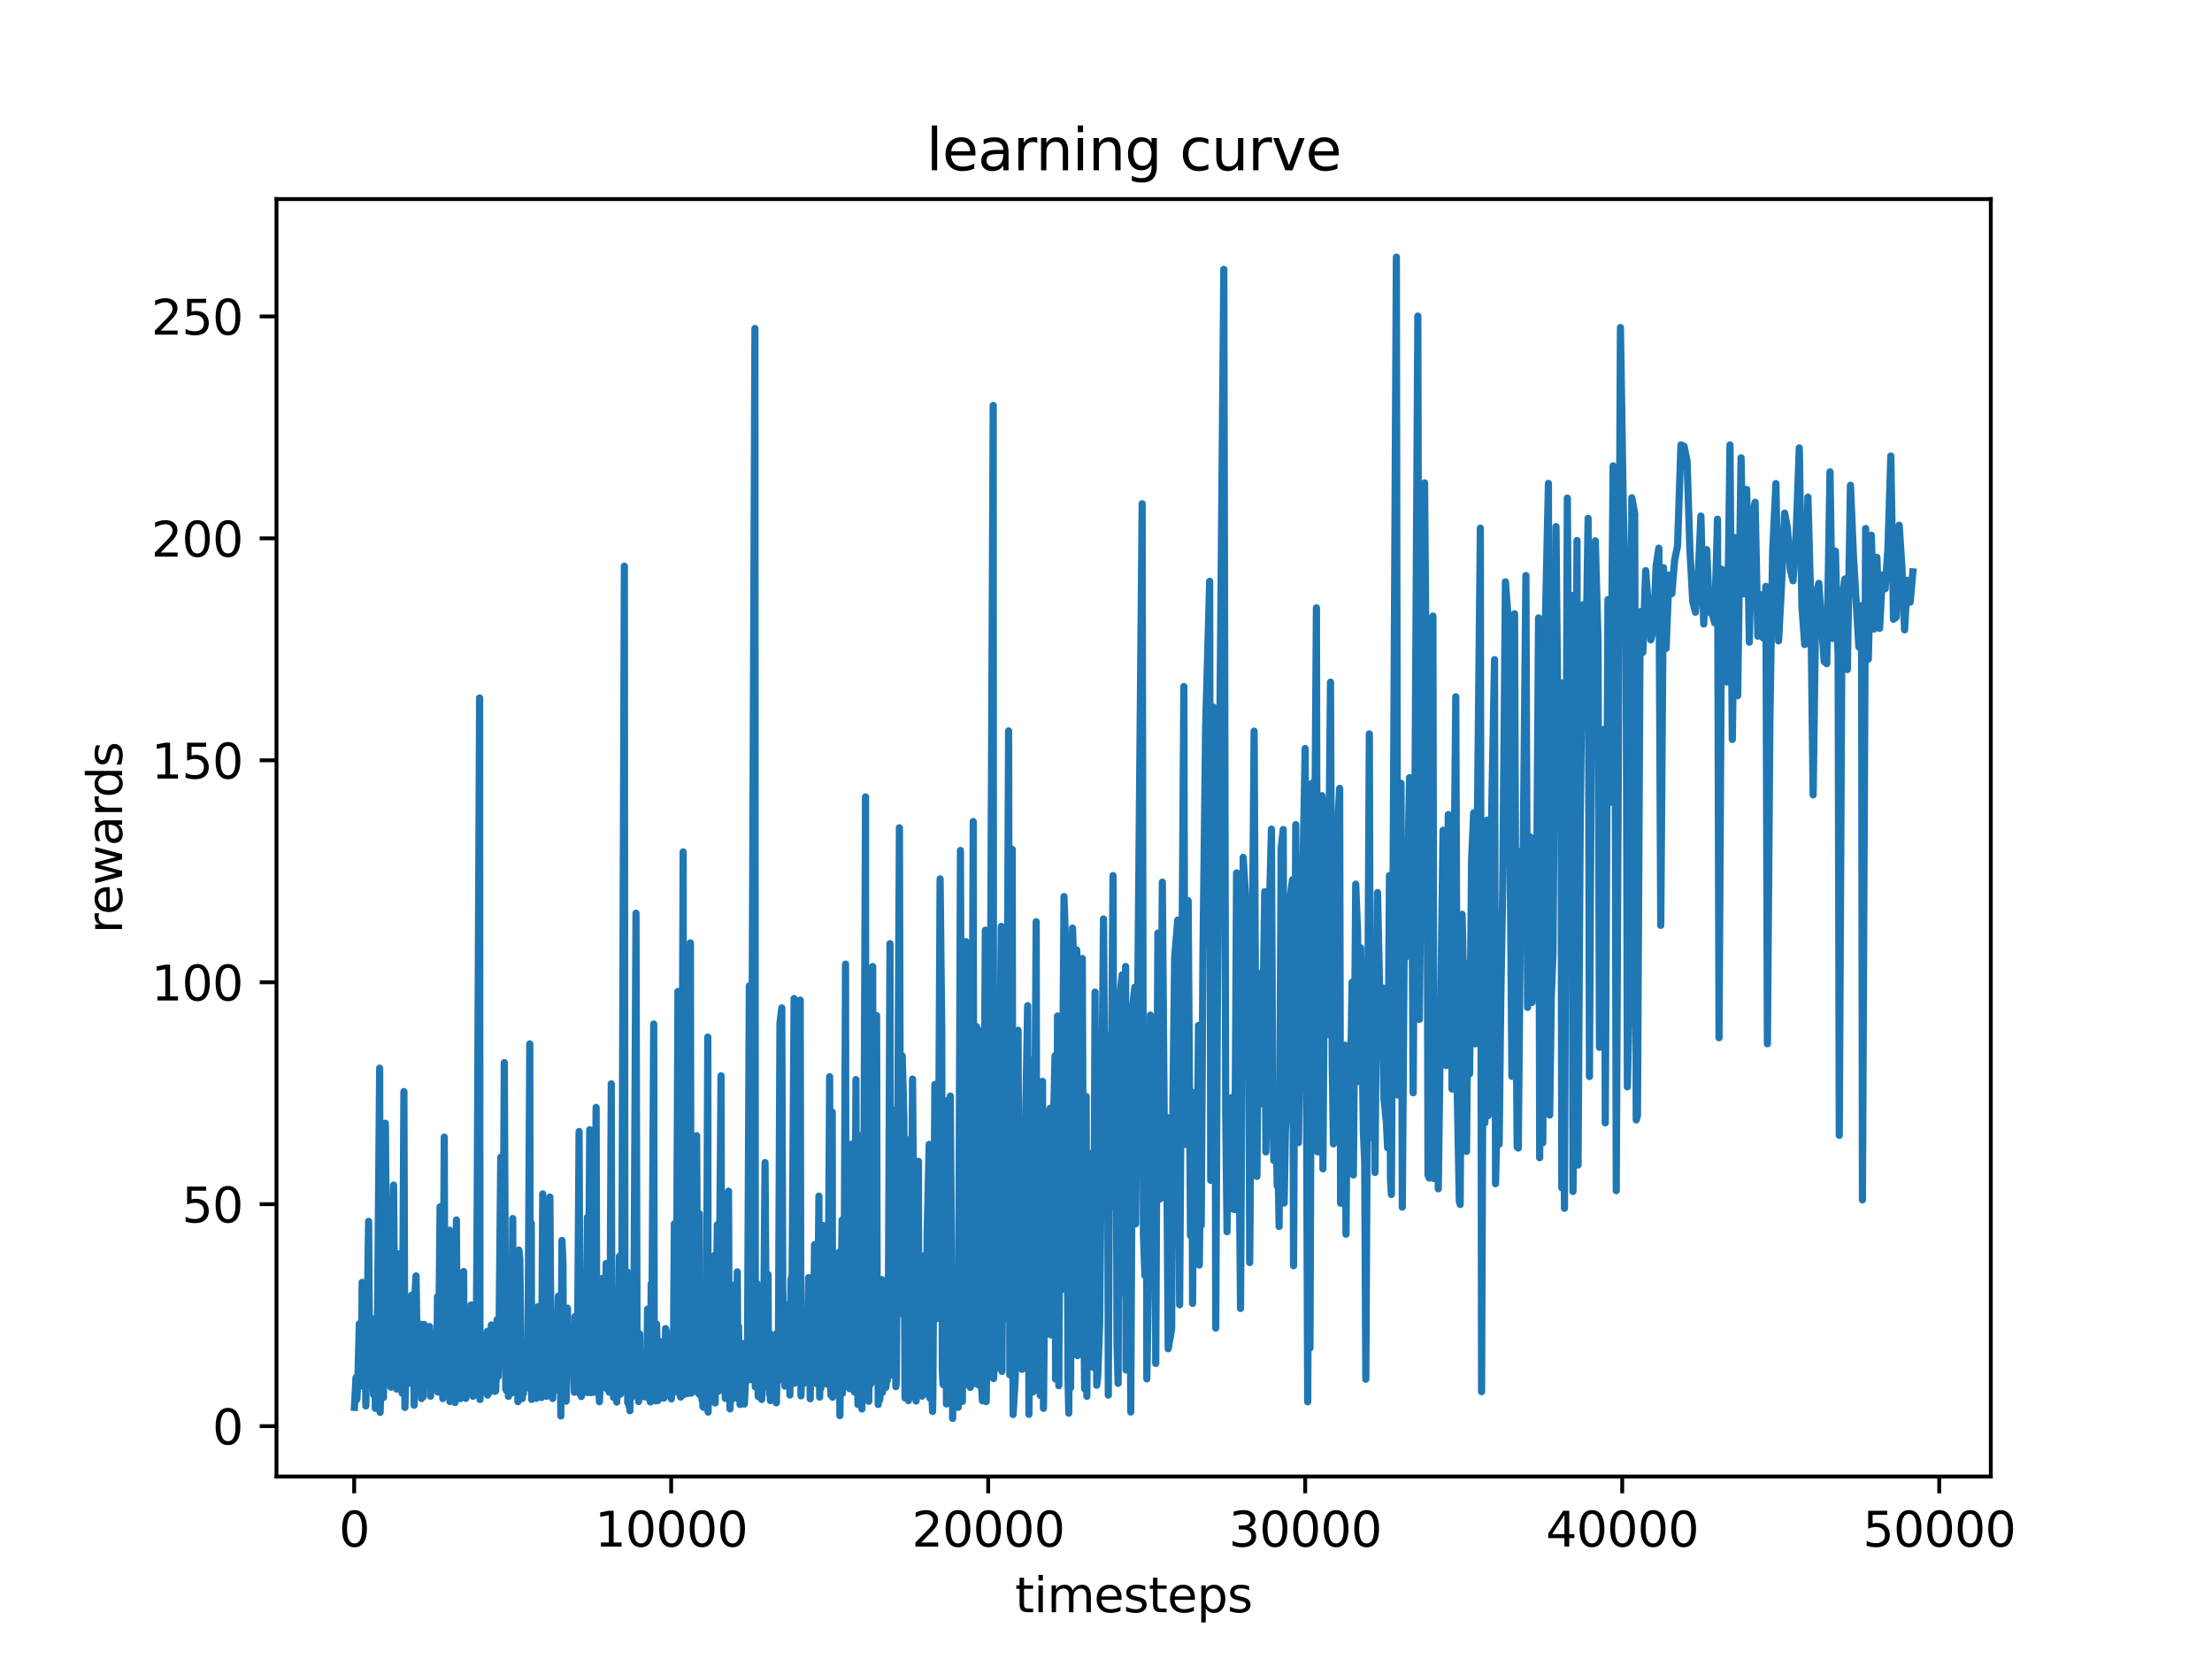 <?xml version="1.0" encoding="utf-8" standalone="no"?>
<!DOCTYPE svg PUBLIC "-//W3C//DTD SVG 1.1//EN"
  "http://www.w3.org/Graphics/SVG/1.1/DTD/svg11.dtd">
<svg xmlns:xlink="http://www.w3.org/1999/xlink" width="460.8pt" height="345.6pt" viewBox="0 0 460.8 345.6" xmlns="http://www.w3.org/2000/svg" version="1.1">
 <defs>
  <style type="text/css">*{stroke-linejoin: round; stroke-linecap: butt}</style>
 </defs>
 <g id="figure_1">
  <g id="patch_1">
   <path d="M 0 345.6 
L 460.8 345.6 
L 460.8 0 
L 0 0 
z
" style="fill: #ffffff"/>
  </g>
  <g id="axes_1">
   <g id="patch_2">
    <path d="M 57.6 307.584 
L 414.72 307.584 
L 414.72 41.472 
L 57.6 41.472 
z
" style="fill: #ffffff"/>
   </g>
   <g id="matplotlib.axis_1">
    <g id="xtick_1">
     <g id="line2d_1">
      <defs>
       <path id="m0238ee2fa4" d="M 0 0 
L 0 3.5 
" style="stroke: #000000; stroke-width: 0.8"/>
      </defs>
      <g>
       <use xlink:href="#m0238ee2fa4" x="73.78" y="307.584" style="stroke: #000000; stroke-width: 0.8"/>
      </g>
     </g>
     <g id="text_1">
      <!-- 0 -->
      <g transform="translate(70.599 322.182) scale(0.1 -0.1)">
       <defs>
        <path id="DejaVuSans-30" d="M 2034 4250 
Q 1547 4250 1301 3770 
Q 1056 3291 1056 2328 
Q 1056 1369 1301 889 
Q 1547 409 2034 409 
Q 2525 409 2770 889 
Q 3016 1369 3016 2328 
Q 3016 3291 2770 3770 
Q 2525 4250 2034 4250 
z
M 2034 4750 
Q 2819 4750 3233 4129 
Q 3647 3509 3647 2328 
Q 3647 1150 3233 529 
Q 2819 -91 2034 -91 
Q 1250 -91 836 529 
Q 422 1150 422 2328 
Q 422 3509 836 4129 
Q 1250 4750 2034 4750 
z
" transform="scale(0.016)"/>
       </defs>
       <use xlink:href="#DejaVuSans-30"/>
      </g>
     </g>
    </g>
    <g id="xtick_2">
     <g id="line2d_2">
      <g>
       <use xlink:href="#m0238ee2fa4" x="139.819" y="307.584" style="stroke: #000000; stroke-width: 0.8"/>
      </g>
     </g>
     <g id="text_2">
      <!-- 10000 -->
      <g transform="translate(123.913 322.182) scale(0.1 -0.1)">
       <defs>
        <path id="DejaVuSans-31" d="M 794 531 
L 1825 531 
L 1825 4091 
L 703 3866 
L 703 4441 
L 1819 4666 
L 2450 4666 
L 2450 531 
L 3481 531 
L 3481 0 
L 794 0 
L 794 531 
z
" transform="scale(0.016)"/>
       </defs>
       <use xlink:href="#DejaVuSans-31"/>
       <use xlink:href="#DejaVuSans-30" x="63.623"/>
       <use xlink:href="#DejaVuSans-30" x="127.246"/>
       <use xlink:href="#DejaVuSans-30" x="190.869"/>
       <use xlink:href="#DejaVuSans-30" x="254.492"/>
      </g>
     </g>
    </g>
    <g id="xtick_3">
     <g id="line2d_3">
      <g>
       <use xlink:href="#m0238ee2fa4" x="205.858" y="307.584" style="stroke: #000000; stroke-width: 0.8"/>
      </g>
     </g>
     <g id="text_3">
      <!-- 20000 -->
      <g transform="translate(189.952 322.182) scale(0.1 -0.1)">
       <defs>
        <path id="DejaVuSans-32" d="M 1228 531 
L 3431 531 
L 3431 0 
L 469 0 
L 469 531 
Q 828 903 1448 1529 
Q 2069 2156 2228 2338 
Q 2531 2678 2651 2914 
Q 2772 3150 2772 3378 
Q 2772 3750 2511 3984 
Q 2250 4219 1831 4219 
Q 1534 4219 1204 4116 
Q 875 4013 500 3803 
L 500 4441 
Q 881 4594 1212 4672 
Q 1544 4750 1819 4750 
Q 2544 4750 2975 4387 
Q 3406 4025 3406 3419 
Q 3406 3131 3298 2873 
Q 3191 2616 2906 2266 
Q 2828 2175 2409 1742 
Q 1991 1309 1228 531 
z
" transform="scale(0.016)"/>
       </defs>
       <use xlink:href="#DejaVuSans-32"/>
       <use xlink:href="#DejaVuSans-30" x="63.623"/>
       <use xlink:href="#DejaVuSans-30" x="127.246"/>
       <use xlink:href="#DejaVuSans-30" x="190.869"/>
       <use xlink:href="#DejaVuSans-30" x="254.492"/>
      </g>
     </g>
    </g>
    <g id="xtick_4">
     <g id="line2d_4">
      <g>
       <use xlink:href="#m0238ee2fa4" x="271.897" y="307.584" style="stroke: #000000; stroke-width: 0.8"/>
      </g>
     </g>
     <g id="text_4">
      <!-- 30000 -->
      <g transform="translate(255.991 322.182) scale(0.1 -0.1)">
       <defs>
        <path id="DejaVuSans-33" d="M 2597 2516 
Q 3050 2419 3304 2112 
Q 3559 1806 3559 1356 
Q 3559 666 3084 287 
Q 2609 -91 1734 -91 
Q 1441 -91 1130 -33 
Q 819 25 488 141 
L 488 750 
Q 750 597 1062 519 
Q 1375 441 1716 441 
Q 2309 441 2620 675 
Q 2931 909 2931 1356 
Q 2931 1769 2642 2001 
Q 2353 2234 1838 2234 
L 1294 2234 
L 1294 2753 
L 1863 2753 
Q 2328 2753 2575 2939 
Q 2822 3125 2822 3475 
Q 2822 3834 2567 4026 
Q 2313 4219 1838 4219 
Q 1578 4219 1281 4162 
Q 984 4106 628 3988 
L 628 4550 
Q 988 4650 1302 4700 
Q 1616 4750 1894 4750 
Q 2613 4750 3031 4423 
Q 3450 4097 3450 3541 
Q 3450 3153 3228 2886 
Q 3006 2619 2597 2516 
z
" transform="scale(0.016)"/>
       </defs>
       <use xlink:href="#DejaVuSans-33"/>
       <use xlink:href="#DejaVuSans-30" x="63.623"/>
       <use xlink:href="#DejaVuSans-30" x="127.246"/>
       <use xlink:href="#DejaVuSans-30" x="190.869"/>
       <use xlink:href="#DejaVuSans-30" x="254.492"/>
      </g>
     </g>
    </g>
    <g id="xtick_5">
     <g id="line2d_5">
      <g>
       <use xlink:href="#m0238ee2fa4" x="337.936" y="307.584" style="stroke: #000000; stroke-width: 0.8"/>
      </g>
     </g>
     <g id="text_5">
      <!-- 40000 -->
      <g transform="translate(322.03 322.182) scale(0.1 -0.1)">
       <defs>
        <path id="DejaVuSans-34" d="M 2419 4116 
L 825 1625 
L 2419 1625 
L 2419 4116 
z
M 2253 4666 
L 3047 4666 
L 3047 1625 
L 3713 1625 
L 3713 1100 
L 3047 1100 
L 3047 0 
L 2419 0 
L 2419 1100 
L 313 1100 
L 313 1709 
L 2253 4666 
z
" transform="scale(0.016)"/>
       </defs>
       <use xlink:href="#DejaVuSans-34"/>
       <use xlink:href="#DejaVuSans-30" x="63.623"/>
       <use xlink:href="#DejaVuSans-30" x="127.246"/>
       <use xlink:href="#DejaVuSans-30" x="190.869"/>
       <use xlink:href="#DejaVuSans-30" x="254.492"/>
      </g>
     </g>
    </g>
    <g id="xtick_6">
     <g id="line2d_6">
      <g>
       <use xlink:href="#m0238ee2fa4" x="403.975" y="307.584" style="stroke: #000000; stroke-width: 0.8"/>
      </g>
     </g>
     <g id="text_6">
      <!-- 50000 -->
      <g transform="translate(388.069 322.182) scale(0.1 -0.1)">
       <defs>
        <path id="DejaVuSans-35" d="M 691 4666 
L 3169 4666 
L 3169 4134 
L 1269 4134 
L 1269 2991 
Q 1406 3038 1543 3061 
Q 1681 3084 1819 3084 
Q 2600 3084 3056 2656 
Q 3513 2228 3513 1497 
Q 3513 744 3044 326 
Q 2575 -91 1722 -91 
Q 1428 -91 1123 -41 
Q 819 9 494 109 
L 494 744 
Q 775 591 1075 516 
Q 1375 441 1709 441 
Q 2250 441 2565 725 
Q 2881 1009 2881 1497 
Q 2881 1984 2565 2268 
Q 2250 2553 1709 2553 
Q 1456 2553 1204 2497 
Q 953 2441 691 2322 
L 691 4666 
z
" transform="scale(0.016)"/>
       </defs>
       <use xlink:href="#DejaVuSans-35"/>
       <use xlink:href="#DejaVuSans-30" x="63.623"/>
       <use xlink:href="#DejaVuSans-30" x="127.246"/>
       <use xlink:href="#DejaVuSans-30" x="190.869"/>
       <use xlink:href="#DejaVuSans-30" x="254.492"/>
      </g>
     </g>
    </g>
    <g id="text_7">
     <!-- timesteps -->
     <g transform="translate(211.444 335.861) scale(0.1 -0.1)">
      <defs>
       <path id="DejaVuSans-74" d="M 1172 4494 
L 1172 3500 
L 2356 3500 
L 2356 3053 
L 1172 3053 
L 1172 1153 
Q 1172 725 1289 603 
Q 1406 481 1766 481 
L 2356 481 
L 2356 0 
L 1766 0 
Q 1100 0 847 248 
Q 594 497 594 1153 
L 594 3053 
L 172 3053 
L 172 3500 
L 594 3500 
L 594 4494 
L 1172 4494 
z
" transform="scale(0.016)"/>
       <path id="DejaVuSans-69" d="M 603 3500 
L 1178 3500 
L 1178 0 
L 603 0 
L 603 3500 
z
M 603 4863 
L 1178 4863 
L 1178 4134 
L 603 4134 
L 603 4863 
z
" transform="scale(0.016)"/>
       <path id="DejaVuSans-6d" d="M 3328 2828 
Q 3544 3216 3844 3400 
Q 4144 3584 4550 3584 
Q 5097 3584 5394 3201 
Q 5691 2819 5691 2113 
L 5691 0 
L 5113 0 
L 5113 2094 
Q 5113 2597 4934 2840 
Q 4756 3084 4391 3084 
Q 3944 3084 3684 2787 
Q 3425 2491 3425 1978 
L 3425 0 
L 2847 0 
L 2847 2094 
Q 2847 2600 2669 2842 
Q 2491 3084 2119 3084 
Q 1678 3084 1418 2786 
Q 1159 2488 1159 1978 
L 1159 0 
L 581 0 
L 581 3500 
L 1159 3500 
L 1159 2956 
Q 1356 3278 1631 3431 
Q 1906 3584 2284 3584 
Q 2666 3584 2933 3390 
Q 3200 3197 3328 2828 
z
" transform="scale(0.016)"/>
       <path id="DejaVuSans-65" d="M 3597 1894 
L 3597 1613 
L 953 1613 
Q 991 1019 1311 708 
Q 1631 397 2203 397 
Q 2534 397 2845 478 
Q 3156 559 3463 722 
L 3463 178 
Q 3153 47 2828 -22 
Q 2503 -91 2169 -91 
Q 1331 -91 842 396 
Q 353 884 353 1716 
Q 353 2575 817 3079 
Q 1281 3584 2069 3584 
Q 2775 3584 3186 3129 
Q 3597 2675 3597 1894 
z
M 3022 2063 
Q 3016 2534 2758 2815 
Q 2500 3097 2075 3097 
Q 1594 3097 1305 2825 
Q 1016 2553 972 2059 
L 3022 2063 
z
" transform="scale(0.016)"/>
       <path id="DejaVuSans-73" d="M 2834 3397 
L 2834 2853 
Q 2591 2978 2328 3040 
Q 2066 3103 1784 3103 
Q 1356 3103 1142 2972 
Q 928 2841 928 2578 
Q 928 2378 1081 2264 
Q 1234 2150 1697 2047 
L 1894 2003 
Q 2506 1872 2764 1633 
Q 3022 1394 3022 966 
Q 3022 478 2636 193 
Q 2250 -91 1575 -91 
Q 1294 -91 989 -36 
Q 684 19 347 128 
L 347 722 
Q 666 556 975 473 
Q 1284 391 1588 391 
Q 1994 391 2212 530 
Q 2431 669 2431 922 
Q 2431 1156 2273 1281 
Q 2116 1406 1581 1522 
L 1381 1569 
Q 847 1681 609 1914 
Q 372 2147 372 2553 
Q 372 3047 722 3315 
Q 1072 3584 1716 3584 
Q 2034 3584 2315 3537 
Q 2597 3491 2834 3397 
z
" transform="scale(0.016)"/>
       <path id="DejaVuSans-70" d="M 1159 525 
L 1159 -1331 
L 581 -1331 
L 581 3500 
L 1159 3500 
L 1159 2969 
Q 1341 3281 1617 3432 
Q 1894 3584 2278 3584 
Q 2916 3584 3314 3078 
Q 3713 2572 3713 1747 
Q 3713 922 3314 415 
Q 2916 -91 2278 -91 
Q 1894 -91 1617 61 
Q 1341 213 1159 525 
z
M 3116 1747 
Q 3116 2381 2855 2742 
Q 2594 3103 2138 3103 
Q 1681 3103 1420 2742 
Q 1159 2381 1159 1747 
Q 1159 1113 1420 752 
Q 1681 391 2138 391 
Q 2594 391 2855 752 
Q 3116 1113 3116 1747 
z
" transform="scale(0.016)"/>
      </defs>
      <use xlink:href="#DejaVuSans-74"/>
      <use xlink:href="#DejaVuSans-69" x="39.209"/>
      <use xlink:href="#DejaVuSans-6d" x="66.992"/>
      <use xlink:href="#DejaVuSans-65" x="164.404"/>
      <use xlink:href="#DejaVuSans-73" x="225.928"/>
      <use xlink:href="#DejaVuSans-74" x="278.027"/>
      <use xlink:href="#DejaVuSans-65" x="317.236"/>
      <use xlink:href="#DejaVuSans-70" x="378.76"/>
      <use xlink:href="#DejaVuSans-73" x="442.236"/>
     </g>
    </g>
   </g>
   <g id="matplotlib.axis_2">
    <g id="ytick_1">
     <g id="line2d_7">
      <defs>
       <path id="m116dd1a2a8" d="M 0 0 
L -3.5 0 
" style="stroke: #000000; stroke-width: 0.8"/>
      </defs>
      <g>
       <use xlink:href="#m116dd1a2a8" x="57.6" y="297.091" style="stroke: #000000; stroke-width: 0.8"/>
      </g>
     </g>
     <g id="text_8">
      <!-- 0 -->
      <g transform="translate(44.237 300.89) scale(0.1 -0.1)">
       <use xlink:href="#DejaVuSans-30"/>
      </g>
     </g>
    </g>
    <g id="ytick_2">
     <g id="line2d_8">
      <g>
       <use xlink:href="#m116dd1a2a8" x="57.6" y="250.856" style="stroke: #000000; stroke-width: 0.8"/>
      </g>
     </g>
     <g id="text_9">
      <!-- 50 -->
      <g transform="translate(37.875 254.655) scale(0.1 -0.1)">
       <use xlink:href="#DejaVuSans-35"/>
       <use xlink:href="#DejaVuSans-30" x="63.623"/>
      </g>
     </g>
    </g>
    <g id="ytick_3">
     <g id="line2d_9">
      <g>
       <use xlink:href="#m116dd1a2a8" x="57.6" y="204.621" style="stroke: #000000; stroke-width: 0.8"/>
      </g>
     </g>
     <g id="text_10">
      <!-- 100 -->
      <g transform="translate(31.512 208.42) scale(0.1 -0.1)">
       <use xlink:href="#DejaVuSans-31"/>
       <use xlink:href="#DejaVuSans-30" x="63.623"/>
       <use xlink:href="#DejaVuSans-30" x="127.246"/>
      </g>
     </g>
    </g>
    <g id="ytick_4">
     <g id="line2d_10">
      <g>
       <use xlink:href="#m116dd1a2a8" x="57.6" y="158.386" style="stroke: #000000; stroke-width: 0.8"/>
      </g>
     </g>
     <g id="text_11">
      <!-- 150 -->
      <g transform="translate(31.512 162.185) scale(0.1 -0.1)">
       <use xlink:href="#DejaVuSans-31"/>
       <use xlink:href="#DejaVuSans-35" x="63.623"/>
       <use xlink:href="#DejaVuSans-30" x="127.246"/>
      </g>
     </g>
    </g>
    <g id="ytick_5">
     <g id="line2d_11">
      <g>
       <use xlink:href="#m116dd1a2a8" x="57.6" y="112.151" style="stroke: #000000; stroke-width: 0.8"/>
      </g>
     </g>
     <g id="text_12">
      <!-- 200 -->
      <g transform="translate(31.512 115.95) scale(0.1 -0.1)">
       <use xlink:href="#DejaVuSans-32"/>
       <use xlink:href="#DejaVuSans-30" x="63.623"/>
       <use xlink:href="#DejaVuSans-30" x="127.246"/>
      </g>
     </g>
    </g>
    <g id="ytick_6">
     <g id="line2d_12">
      <g>
       <use xlink:href="#m116dd1a2a8" x="57.6" y="65.916" style="stroke: #000000; stroke-width: 0.8"/>
      </g>
     </g>
     <g id="text_13">
      <!-- 250 -->
      <g transform="translate(31.512 69.715) scale(0.1 -0.1)">
       <use xlink:href="#DejaVuSans-32"/>
       <use xlink:href="#DejaVuSans-35" x="63.623"/>
       <use xlink:href="#DejaVuSans-30" x="127.246"/>
      </g>
     </g>
    </g>
    <g id="text_14">
     <!-- rewards -->
     <g transform="translate(25.433 194.448) rotate(-90) scale(0.1 -0.1)">
      <defs>
       <path id="DejaVuSans-72" d="M 2631 2963 
Q 2534 3019 2420 3045 
Q 2306 3072 2169 3072 
Q 1681 3072 1420 2755 
Q 1159 2438 1159 1844 
L 1159 0 
L 581 0 
L 581 3500 
L 1159 3500 
L 1159 2956 
Q 1341 3275 1631 3429 
Q 1922 3584 2338 3584 
Q 2397 3584 2469 3576 
Q 2541 3569 2628 3553 
L 2631 2963 
z
" transform="scale(0.016)"/>
       <path id="DejaVuSans-77" d="M 269 3500 
L 844 3500 
L 1563 769 
L 2278 3500 
L 2956 3500 
L 3675 769 
L 4391 3500 
L 4966 3500 
L 4050 0 
L 3372 0 
L 2619 2869 
L 1863 0 
L 1184 0 
L 269 3500 
z
" transform="scale(0.016)"/>
       <path id="DejaVuSans-61" d="M 2194 1759 
Q 1497 1759 1228 1600 
Q 959 1441 959 1056 
Q 959 750 1161 570 
Q 1363 391 1709 391 
Q 2188 391 2477 730 
Q 2766 1069 2766 1631 
L 2766 1759 
L 2194 1759 
z
M 3341 1997 
L 3341 0 
L 2766 0 
L 2766 531 
Q 2569 213 2275 61 
Q 1981 -91 1556 -91 
Q 1019 -91 701 211 
Q 384 513 384 1019 
Q 384 1609 779 1909 
Q 1175 2209 1959 2209 
L 2766 2209 
L 2766 2266 
Q 2766 2663 2505 2880 
Q 2244 3097 1772 3097 
Q 1472 3097 1187 3025 
Q 903 2953 641 2809 
L 641 3341 
Q 956 3463 1253 3523 
Q 1550 3584 1831 3584 
Q 2591 3584 2966 3190 
Q 3341 2797 3341 1997 
z
" transform="scale(0.016)"/>
       <path id="DejaVuSans-64" d="M 2906 2969 
L 2906 4863 
L 3481 4863 
L 3481 0 
L 2906 0 
L 2906 525 
Q 2725 213 2448 61 
Q 2172 -91 1784 -91 
Q 1150 -91 751 415 
Q 353 922 353 1747 
Q 353 2572 751 3078 
Q 1150 3584 1784 3584 
Q 2172 3584 2448 3432 
Q 2725 3281 2906 2969 
z
M 947 1747 
Q 947 1113 1208 752 
Q 1469 391 1925 391 
Q 2381 391 2643 752 
Q 2906 1113 2906 1747 
Q 2906 2381 2643 2742 
Q 2381 3103 1925 3103 
Q 1469 3103 1208 2742 
Q 947 2381 947 1747 
z
" transform="scale(0.016)"/>
      </defs>
      <use xlink:href="#DejaVuSans-72"/>
      <use xlink:href="#DejaVuSans-65" x="38.863"/>
      <use xlink:href="#DejaVuSans-77" x="100.387"/>
      <use xlink:href="#DejaVuSans-61" x="182.174"/>
      <use xlink:href="#DejaVuSans-72" x="243.453"/>
      <use xlink:href="#DejaVuSans-64" x="282.816"/>
      <use xlink:href="#DejaVuSans-73" x="346.293"/>
     </g>
    </g>
   </g>
   <g id="line2d_13">
    <path d="M 73.833 293.185 
L 74.156 287.005 
L 74.348 291.507 
L 74.579 286.095 
L 74.85 275.76 
L 75.002 286.579 
L 75.107 282.618 
L 75.272 288.718 
L 75.437 267.142 
L 75.774 277.147 
L 75.953 275.892 
L 76.065 288.974 
L 76.157 286.972 
L 76.21 292.889 
L 76.791 254.424 
L 77.022 288.409 
L 77.207 274.446 
L 77.346 284.547 
L 77.518 278.979 
L 77.808 290.528 
L 77.927 286.642 
L 78.072 276.179 
L 78.191 293.393 
L 78.277 284.498 
L 78.429 287.34 
L 78.488 292.582 
L 79.089 222.52 
L 79.188 294.214 
L 79.624 279.93 
L 79.889 291.133 
L 80.278 234.003 
L 80.688 282.025 
L 80.82 286.923 
L 80.965 272.562 
L 81.071 287.589 
L 81.242 287.369 
L 81.427 288.976 
L 81.652 258.58 
L 81.982 246.885 
L 82.226 273.647 
L 82.438 276.52 
L 82.636 289.371 
L 82.768 288.253 
L 82.992 261.186 
L 83.072 288.176 
L 83.19 287.634 
L 83.349 276.138 
L 83.54 279.473 
L 83.778 290.232 
L 84.141 227.402 
L 84.353 293.193 
L 84.564 286.18 
L 84.696 281.357 
L 84.802 286.996 
L 85.013 281.52 
L 85.185 270.534 
L 85.264 287.796 
L 85.462 288.156 
L 85.759 269.8 
L 86.195 282.571 
L 86.268 292.74 
L 86.506 268.3 
L 86.671 265.793 
L 87.014 288.275 
L 87.1 289.281 
L 87.225 277.97 
L 87.384 283.909 
L 87.569 276.1 
L 87.714 275.871 
L 87.807 291.35 
L 88.051 277.504 
L 88.137 290.987 
L 88.388 275.917 
L 88.52 282.975 
L 88.771 282.411 
L 89.068 286.361 
L 89.2 284.586 
L 89.365 288.265 
L 89.51 276.359 
L 89.695 290.851 
L 89.854 282.307 
L 90.092 289.176 
L 90.415 282.227 
L 90.527 288.078 
L 90.673 285.053 
L 90.877 277.61 
L 90.963 286.36 
L 91.142 270.116 
L 91.208 289.983 
L 91.359 282.971 
L 91.676 251.396 
L 91.802 286.074 
L 91.934 287.522 
L 92.145 282.478 
L 92.238 291.343 
L 92.548 236.879 
L 92.674 283.98 
L 92.931 270.819 
L 93.11 272.424 
L 93.407 288.765 
L 93.651 256.264 
L 93.73 291.984 
L 93.876 283.227 
L 93.948 291.875 
L 94.021 288.993 
L 94.239 275.923 
L 94.47 290.266 
L 94.569 288.416 
L 94.794 292.17 
L 95.077 254.142 
L 95.282 290.792 
L 95.447 284.6 
L 95.639 270.644 
L 95.731 289.962 
L 95.837 289.305 
L 95.916 291.365 
L 95.989 290.069 
L 96.081 291.225 
L 96.161 289.318 
L 96.246 290.308 
L 96.332 288.283 
L 96.577 264.88 
L 96.709 286.019 
L 96.867 284.627 
L 97.039 291.308 
L 97.151 286.564 
L 97.263 287.949 
L 97.389 277.291 
L 97.468 288.82 
L 97.58 283.108 
L 97.712 282.389 
L 97.805 285.874 
L 97.99 280.328 
L 98.142 271.833 
L 98.327 290.355 
L 98.465 287.277 
L 98.551 290.877 
L 98.683 279.281 
L 98.895 281.997 
L 99.046 289.997 
L 99.159 285.771 
L 99.383 255.785 
L 99.912 145.405 
L 99.991 291.547 
L 100.07 289.279 
L 100.314 280.352 
L 100.413 287.037 
L 100.546 282.126 
L 100.697 289.982 
L 100.863 278.261 
L 101.358 288.419 
L 101.51 277.332 
L 101.576 290.635 
L 101.813 286.562 
L 101.899 287.336 
L 102.031 281.548 
L 102.111 289.938 
L 102.355 276.004 
L 102.54 277.705 
L 102.679 280.471 
L 102.863 288.733 
L 103.029 277.656 
L 103.108 289.866 
L 103.273 289.708 
L 103.392 285.429 
L 103.537 274.926 
L 103.781 286.763 
L 103.966 276.892 
L 104.316 241.071 
L 104.693 284.299 
L 105.056 221.371 
L 105.36 289.376 
L 105.485 286.932 
L 105.571 289.766 
L 105.67 283.404 
L 105.862 285.047 
L 105.921 290.891 
L 106.007 289.394 
L 106.106 288.915 
L 106.304 276.654 
L 106.469 290.261 
L 106.813 253.84 
L 106.918 289.443 
L 107.103 288.451 
L 107.189 289.773 
L 107.42 271.996 
L 107.499 287.492 
L 107.592 287.334 
L 107.757 279.362 
L 107.882 291.989 
L 108.087 260.41 
L 108.285 262.172 
L 108.622 289.746 
L 108.721 286.468 
L 108.787 291.355 
L 108.913 280.038 
L 109.018 290.365 
L 109.329 281.441 
L 109.428 282.448 
L 109.533 281.727 
L 109.666 281.716 
L 109.85 288.625 
L 109.976 283.57 
L 110.366 217.467 
L 110.451 289.372 
L 110.676 254.794 
L 110.749 291.52 
L 111.013 276.858 
L 111.211 279.422 
L 111.389 275.63 
L 111.726 291.296 
L 112.069 272.2 
L 112.261 286.69 
L 112.373 286.705 
L 112.551 291.032 
L 112.657 287.258 
L 112.789 291.129 
L 113.06 248.711 
L 113.159 288.845 
L 113.423 287.116 
L 113.621 285.461 
L 113.806 268.883 
L 113.879 290.881 
L 113.984 288.529 
L 114.11 288.593 
L 114.196 289.227 
L 114.315 288.947 
L 114.552 249.369 
L 114.85 288.76 
L 115.074 283.109 
L 115.134 291.334 
L 115.213 289.111 
L 115.398 280.102 
L 115.543 289.111 
L 115.754 289.551 
L 115.827 288.806 
L 116.322 269.995 
L 116.461 275.439 
L 116.725 281.257 
L 116.831 294.974 
L 117.062 258.398 
L 117.28 263.183 
L 117.352 289.378 
L 117.432 288.979 
L 117.518 290.123 
L 117.63 281.99 
L 117.861 274.64 
L 117.927 291.892 
L 118 289.501 
L 118.204 272.508 
L 118.369 281.385 
L 118.495 281.81 
L 118.653 283.529 
L 118.799 279.342 
L 118.924 283.698 
L 119.122 279.572 
L 119.248 285.324 
L 119.433 283.414 
L 119.644 290.021 
L 119.783 274.252 
L 119.882 287.902 
L 119.954 287.84 
L 120.113 287.568 
L 120.304 281.435 
L 120.635 235.71 
L 120.833 290.416 
L 120.958 281.599 
L 121.097 290.921 
L 121.348 268.767 
L 121.737 290.082 
L 121.903 277.856 
L 122.081 279.492 
L 122.371 253.581 
L 122.444 290.079 
L 122.854 235.348 
L 123.038 290.114 
L 123.23 258.971 
L 123.606 290.056 
L 123.785 278.809 
L 124.181 230.695 
L 124.339 289.522 
L 124.544 284.926 
L 124.736 289.063 
L 124.874 292 
L 125.198 284.391 
L 125.403 266.335 
L 125.627 274.047 
L 125.805 284.415 
L 125.964 282.738 
L 126.274 263.21 
L 126.354 289.253 
L 126.439 286.093 
L 126.71 265.885 
L 126.922 290.021 
L 127.021 288.786 
L 127.338 225.773 
L 127.483 290.059 
L 127.721 269.479 
L 127.806 291.123 
L 127.905 283.973 
L 127.985 289.249 
L 128.097 287.095 
L 128.216 278.796 
L 128.48 292.085 
L 128.79 280.143 
L 129.028 261.722 
L 129.107 288.977 
L 129.226 290.456 
L 129.312 285.487 
L 129.471 288.012 
L 130.065 117.948 
L 130.19 283.896 
L 130.29 281.83 
L 130.474 285.953 
L 130.692 264.986 
L 130.758 292.19 
L 130.963 287.482 
L 131.036 292.873 
L 131.115 288.294 
L 131.214 293.88 
L 131.333 286.947 
L 131.458 286.956 
L 131.544 288.058 
L 131.643 284.034 
L 131.716 290.951 
L 131.855 277.681 
L 132.086 267.297 
L 132.489 190.237 
L 132.726 289.62 
L 132.852 278.736 
L 133.017 291.969 
L 133.255 277.85 
L 133.347 286.524 
L 133.519 283.111 
L 133.743 290.227 
L 133.856 281.748 
L 133.922 290.27 
L 134.06 283.726 
L 134.153 290.976 
L 134.298 286.191 
L 134.397 289.592 
L 134.496 285.739 
L 134.602 290.293 
L 134.727 288.166 
L 134.899 272.717 
L 135.084 291.273 
L 135.223 284.349 
L 135.487 292.064 
L 135.652 267.438 
L 135.738 287.373 
L 136.18 213.319 
L 136.292 282.308 
L 136.418 279.569 
L 136.576 291.836 
L 136.781 275.847 
L 136.959 283.563 
L 137.025 291.785 
L 137.138 282.559 
L 137.237 286.473 
L 137.329 284.33 
L 137.488 287.779 
L 137.64 279.515 
L 137.726 291.263 
L 137.851 285 
L 137.983 289.729 
L 138.062 288.818 
L 138.148 284.904 
L 138.313 291.232 
L 138.406 285.935 
L 138.478 290.919 
L 138.544 290.144 
L 138.657 276.764 
L 138.795 277.365 
L 138.901 284 
L 139.046 286.117 
L 139.126 289.612 
L 139.297 285.574 
L 139.423 287.063 
L 139.495 289.479 
L 139.634 281.921 
L 139.852 291.415 
L 140.01 289.025 
L 140.136 284.414 
L 140.228 290.116 
L 140.479 254.934 
L 140.724 288.104 
L 140.849 286.642 
L 141.232 206.548 
L 141.311 287.333 
L 141.496 290.37 
L 141.622 287.023 
L 141.721 287.402 
L 141.787 291.04 
L 141.879 287.818 
L 142.315 177.473 
L 142.427 290.524 
L 142.513 285.636 
L 142.593 290.08 
L 142.85 274.252 
L 142.995 289.222 
L 143.154 269.746 
L 143.227 290.305 
L 143.299 289.373 
L 143.425 287.705 
L 143.828 196.406 
L 143.979 290.225 
L 144.144 274.427 
L 144.792 287.446 
L 145.122 236.583 
L 145.393 290.169 
L 145.69 252.82 
L 145.749 290.543 
L 145.842 287.595 
L 145.987 274.327 
L 146.06 290.705 
L 146.126 290.402 
L 146.245 291.629 
L 146.324 289.896 
L 146.429 293.028 
L 146.522 288.117 
L 146.601 293.183 
L 146.713 285.951 
L 146.793 286.151 
L 146.885 290.629 
L 146.958 290.611 
L 147.037 289.151 
L 147.116 289.18 
L 147.446 216.046 
L 147.512 294.165 
L 147.658 282.3 
L 147.823 288.022 
L 148.08 279.677 
L 148.265 268.566 
L 148.576 279.524 
L 148.635 291.478 
L 148.913 261.468 
L 148.979 292.268 
L 149.428 255.131 
L 149.619 289.836 
L 149.745 280.973 
L 150.207 224.113 
L 150.326 287.282 
L 150.497 281.794 
L 150.762 289.455 
L 150.847 286.047 
L 151.085 291.307 
L 151.178 287.996 
L 151.323 289.139 
L 151.528 283.891 
L 151.765 248.137 
L 151.897 281.946 
L 152.076 293.512 
L 152.155 288.152 
L 152.221 291.95 
L 152.36 279.885 
L 152.426 289.628 
L 152.564 281.526 
L 152.756 284.406 
L 152.928 267.705 
L 152.994 290.468 
L 153.099 285.736 
L 153.192 289.738 
L 153.35 291.234 
L 153.588 264.952 
L 153.7 283.517 
L 153.852 276.32 
L 153.971 288.514 
L 154.11 281.444 
L 154.163 292.591 
L 154.315 283.736 
L 154.387 289.29 
L 154.559 285.509 
L 154.678 279.887 
L 154.764 287.058 
L 154.863 286.232 
L 155.061 292.497 
L 155.232 289.143 
L 155.358 282.805 
L 155.464 287.755 
L 155.695 286.106 
L 156.098 205.362 
L 156.256 287.413 
L 156.395 282.437 
L 157.266 68.421 
L 157.346 288.938 
L 157.465 288.37 
L 157.663 267.349 
L 157.947 290.922 
L 158.026 289.708 
L 158.191 274.943 
L 158.33 285.609 
L 158.422 285.089 
L 158.581 282.255 
L 158.68 291.539 
L 158.766 289.427 
L 158.911 282.654 
L 158.99 289.051 
L 159.373 242.181 
L 159.644 283.369 
L 159.789 285.063 
L 159.994 265.502 
L 160.1 288.122 
L 160.258 277.603 
L 160.331 290.521 
L 160.43 290.391 
L 160.496 291.778 
L 160.819 284.49 
L 160.991 286.236 
L 161.202 283.263 
L 161.539 286.916 
L 161.678 277.885 
L 161.731 292.235 
L 162.034 280.753 
L 162.127 287.65 
L 162.477 213.24 
L 162.86 209.972 
L 163.065 268.129 
L 163.494 288.746 
L 163.652 287.093 
L 163.837 271.781 
L 163.963 287.699 
L 164.135 288.602 
L 164.22 286.346 
L 164.359 286.235 
L 164.485 278.171 
L 164.544 290.617 
L 164.782 266.532 
L 165.013 265.721 
L 165.429 208.019 
L 165.508 288.155 
L 165.706 287.659 
L 165.898 280.436 
L 166.208 250.633 
L 166.347 287.592 
L 166.697 208.345 
L 166.855 290.785 
L 167.113 281.27 
L 167.318 288.267 
L 167.569 282.166 
L 167.793 286.915 
L 168.097 273.38 
L 168.229 277.6 
L 168.44 266.157 
L 168.784 291.385 
L 169.114 268.656 
L 169.206 287.017 
L 169.338 278.934 
L 169.451 282.633 
L 169.682 259.28 
L 169.794 284.896 
L 169.972 284.762 
L 170.223 288.309 
L 170.593 249.167 
L 170.752 291.038 
L 170.864 285.938 
L 170.989 289.246 
L 171.115 284.724 
L 171.445 255.287 
L 171.537 284.802 
L 172.079 265.538 
L 172.251 288.348 
L 172.521 272.419 
L 172.832 224.308 
L 172.951 286.192 
L 173.109 290.65 
L 173.373 231.671 
L 173.439 291.072 
L 173.803 276.411 
L 173.922 285.316 
L 174.034 277.819 
L 174.166 279.051 
L 174.357 279.658 
L 174.582 263.211 
L 174.8 260.869 
L 174.965 294.893 
L 175.421 254.132 
L 175.5 290.252 
L 175.672 272.245 
L 175.784 282.08 
L 176.14 200.841 
L 176.246 281.497 
L 176.517 263.302 
L 176.702 269.559 
L 176.926 253.863 
L 177.006 289.297 
L 177.164 284.102 
L 177.243 288.856 
L 177.534 238.258 
L 177.805 287.548 
L 177.917 279.878 
L 178.003 289.982 
L 178.306 224.902 
L 178.419 286.063 
L 178.663 236.366 
L 178.729 292.597 
L 178.802 291.58 
L 179.139 262.757 
L 179.251 285.064 
L 179.39 277.849 
L 179.555 293.521 
L 179.687 277.041 
L 179.773 289.28 
L 180.307 166.005 
L 180.374 290.551 
L 180.743 225.976 
L 180.816 288.912 
L 180.922 284.893 
L 180.981 291.92 
L 181.08 283.691 
L 181.159 288.58 
L 181.324 276.768 
L 181.404 288.292 
L 181.8 201.353 
L 181.886 287.436 
L 182.091 284.432 
L 182.229 276.538 
L 182.612 211.562 
L 182.738 276.668 
L 182.876 274.604 
L 182.942 292.582 
L 183.094 281.923 
L 183.273 291.604 
L 183.477 287.937 
L 183.722 266.574 
L 183.827 290.078 
L 184.058 277.481 
L 184.224 288.179 
L 184.461 283.552 
L 184.534 289.034 
L 184.732 286.906 
L 184.818 287.643 
L 185.023 281.744 
L 185.399 196.587 
L 185.485 286.486 
L 185.729 277.354 
L 185.921 286.329 
L 186.073 270.778 
L 186.238 269.069 
L 186.522 231.285 
L 186.621 288.864 
L 186.726 287.962 
L 187.367 172.44 
L 187.638 273.686 
L 187.948 219.964 
L 188.298 232.885 
L 188.523 291.218 
L 188.642 289.97 
L 189.17 265.25 
L 189.236 291.778 
L 189.355 279.875 
L 189.652 237.253 
L 189.804 271.202 
L 190.101 224.791 
L 190.623 291.237 
L 190.761 281.073 
L 190.847 291.863 
L 191.098 288.847 
L 191.323 241.922 
L 191.422 286.578 
L 191.58 272.475 
L 191.646 289.432 
L 191.759 288.766 
L 191.897 289.8 
L 192.016 282.298 
L 192.076 290.843 
L 192.247 271.216 
L 192.578 261.53 
L 192.65 290.445 
L 192.782 281.693 
L 192.901 286.061 
L 193.145 256.671 
L 193.568 238.401 
L 193.733 291.27 
L 193.938 274.698 
L 194.063 288.857 
L 194.268 294.032 
L 194.334 290.503 
L 194.75 225.903 
L 194.922 274.354 
L 195.179 240.637 
L 195.351 274.653 
L 195.84 183.09 
L 196.196 215.783 
L 196.289 285.198 
L 196.461 288.427 
L 196.758 240.472 
L 196.976 243.531 
L 197.161 292.476 
L 197.445 229.239 
L 197.504 292.328 
L 197.966 228.319 
L 198.455 295.488 
L 198.62 285.261 
L 198.891 286.964 
L 199.142 275.21 
L 199.261 283.968 
L 199.432 286.525 
L 199.611 293.179 
L 200.08 177.169 
L 200.476 291.963 
L 200.793 213.359 
L 201.222 196.157 
L 201.532 218.297 
L 201.75 241.98 
L 201.849 288.619 
L 201.922 288.478 
L 202.054 270.814 
L 202.133 289.03 
L 202.285 277.546 
L 202.741 171.146 
L 202.886 287.963 
L 203.038 288.228 
L 203.362 213.822 
L 203.705 214.499 
L 203.864 288.521 
L 204.128 287.986 
L 204.458 268.983 
L 204.524 289.679 
L 204.656 291.813 
L 205.264 193.778 
L 205.449 291.982 
L 205.534 284.906 
L 205.733 249.467 
L 205.944 275.01 
L 206.135 251.271 
L 206.901 84.458 
L 206.981 287.186 
L 207.139 283.527 
L 207.311 285.218 
L 207.469 269.851 
L 207.892 209.879 
L 208.196 231.819 
L 208.585 192.982 
L 208.737 285.697 
L 208.988 234.165 
L 209.358 246.16 
L 209.517 274.685 
L 210.111 152.261 
L 210.368 286.401 
L 210.864 176.936 
L 211.042 294.672 
L 211.485 287.343 
L 211.762 274.597 
L 212.085 214.63 
L 212.336 276.891 
L 212.68 246.068 
L 212.911 285.264 
L 213.096 252.724 
L 213.34 278.007 
L 213.67 232.062 
L 214.08 209.498 
L 214.344 294.628 
L 214.469 278.867 
L 214.819 220.834 
L 215.156 289.701 
L 215.222 289.954 
L 215.856 192.011 
L 216.002 283.336 
L 216.371 275.193 
L 216.517 278.245 
L 216.702 290.698 
L 216.9 275.421 
L 217.177 225.27 
L 217.375 293.375 
L 217.956 231.69 
L 218.3 237.83 
L 218.762 230.871 
L 218.901 278.087 
L 219.138 241.262 
L 219.383 237.139 
L 219.779 219.92 
L 219.898 287.293 
L 220.307 211.645 
L 220.571 288.666 
L 220.816 237.722 
L 221.04 268.739 
L 221.655 186.764 
L 222.024 198.023 
L 222.493 287.399 
L 222.645 294.393 
L 222.837 259.772 
L 223.028 289.095 
L 223.424 193.332 
L 223.867 206.03 
L 224.316 197.901 
L 224.455 282.409 
L 224.778 254.709 
L 225.095 218.428 
L 225.465 199.661 
L 225.736 270.743 
L 225.954 289.342 
L 226.271 228.396 
L 226.409 290.884 
L 226.707 240.14 
L 226.957 258.438 
L 227.327 263.977 
L 227.605 263.938 
L 227.776 284.884 
L 228.12 206.672 
L 228.47 288.579 
L 228.674 286.612 
L 229.071 276.22 
L 229.883 191.439 
L 230.253 243.239 
L 230.695 215.793 
L 230.88 290.632 
L 231.151 235.643 
L 231.375 242.482 
L 231.864 182.411 
L 232.056 251.304 
L 232.511 217.202 
L 232.69 279.92 
L 232.921 288.181 
L 233.251 207.973 
L 233.779 203.062 
L 234.109 269.414 
L 234.486 201.334 
L 234.572 285.382 
L 234.724 281.034 
L 234.994 232.354 
L 235.351 232.835 
L 235.556 294.152 
L 235.985 209.381 
L 236.408 205.656 
L 236.579 254.957 
L 237.933 104.934 
L 238.197 257.152 
L 238.508 265.747 
L 238.825 227.215 
L 238.904 287.236 
L 239.28 265.705 
L 239.644 211.458 
L 239.802 257.948 
L 240.093 225.263 
L 240.621 229.894 
L 240.76 284.037 
L 241.209 194.373 
L 241.691 249.756 
L 242.133 183.768 
L 242.642 247.2 
L 242.893 232.633 
L 243.097 246.103 
L 243.355 280.978 
L 244.075 276.841 
L 244.346 228.766 
L 244.702 199.501 
L 245.349 191.666 
L 245.739 271.82 
L 246.617 143.015 
L 246.855 238.395 
L 247.106 232.529 
L 247.509 187.625 
L 248.004 257.401 
L 248.288 227.495 
L 248.433 271.516 
L 248.684 236.503 
L 249.114 256.063 
L 249.292 253.86 
L 249.668 213.622 
L 249.84 263.534 
L 250.065 243.183 
L 250.236 255.265 
L 250.599 198.735 
L 251.161 151.115 
L 251.999 121.094 
L 252.211 245.88 
L 252.792 147.298 
L 253.122 211.887 
L 253.261 276.657 
L 253.591 211.22 
L 254.945 56.114 
L 255.334 231.944 
L 255.612 256.582 
L 255.889 229.007 
L 256.147 233.302 
L 256.332 251.8 
L 256.715 228.569 
L 256.952 236.431 
L 257.19 251.987 
L 257.6 181.83 
L 258.425 272.575 
L 258.973 178.604 
L 259.634 189.073 
L 260.135 200.745 
L 260.334 263.009 
L 261.258 152.323 
L 261.635 227.441 
L 261.846 245.061 
L 262.209 202.789 
L 262.553 230.008 
L 262.823 229.023 
L 263.47 185.749 
L 263.708 239.96 
L 264.217 198.106 
L 264.864 172.712 
L 265.135 230.3 
L 265.359 241.75 
L 265.637 227.291 
L 266.072 247.071 
L 266.29 245.089 
L 266.462 255.49 
L 266.885 176.714 
L 267.321 172.797 
L 267.512 250.621 
L 267.783 235.349 
L 268.047 231.137 
L 268.529 188.776 
L 269.255 183.257 
L 269.467 263.672 
L 269.929 171.781 
L 270.259 222.997 
L 270.497 238.032 
L 271.045 202.201 
L 271.89 155.922 
L 272.419 292.012 
L 272.643 241.186 
L 272.894 280.826 
L 273.337 163.139 
L 273.673 205.375 
L 274.235 126.628 
L 274.479 239.958 
L 274.79 231.708 
L 275.377 165.745 
L 275.589 243.491 
L 276.13 166.879 
L 276.46 215.495 
L 277.167 142.113 
L 277.53 222.384 
L 277.775 238.291 
L 278.091 228.191 
L 278.541 174.062 
L 279.075 164.23 
L 279.267 250.652 
L 279.875 225.242 
L 280.225 217.729 
L 280.39 257.103 
L 280.68 223.975 
L 280.905 243.059 
L 281.142 239.11 
L 281.658 204.617 
L 281.935 244.772 
L 282.424 184.189 
L 282.807 194.177 
L 283.084 225.308 
L 283.454 197.456 
L 284.015 235.849 
L 284.293 242.173 
L 284.524 287.311 
L 285.257 152.878 
L 285.501 236.932 
L 285.778 227.967 
L 286.221 199.043 
L 286.432 244.243 
L 286.961 185.921 
L 287.429 207.354 
L 287.911 205.716 
L 288.295 228.818 
L 288.816 233.914 
L 289.054 239.078 
L 289.45 182.38 
L 289.668 245.627 
L 289.853 248.831 
L 290.89 53.568 
L 291.161 228.122 
L 291.861 163.164 
L 292.125 251.471 
L 292.547 193.569 
L 292.937 199.335 
L 293.637 162.007 
L 294.073 173.844 
L 294.39 227.64 
L 295.361 65.844 
L 295.684 212.359 
L 296.767 100.598 
L 297.263 162.658 
L 297.481 244.783 
L 297.738 245.419 
L 298.504 128.337 
L 298.715 245.501 
L 298.94 242.514 
L 299.415 209.192 
L 299.62 247.649 
L 300.617 172.946 
L 300.994 195.942 
L 301.271 221.961 
L 301.707 169.694 
L 302.209 186.302 
L 302.486 226.881 
L 303.266 145.154 
L 303.569 227.711 
L 303.999 250.193 
L 304.177 250.914 
L 304.586 190.472 
L 304.923 205.946 
L 305.273 211.383 
L 305.504 239.858 
L 305.861 200.729 
L 306.145 223.709 
L 306.561 178.94 
L 306.997 169.34 
L 307.301 217.453 
L 308.384 110.012 
L 308.635 289.905 
L 309.057 184.086 
L 309.335 233.903 
L 309.764 170.867 
L 310.015 232.422 
L 310.319 215.736 
L 310.794 166.514 
L 311.342 137.414 
L 311.547 246.593 
L 312.069 225.05 
L 312.306 238.354 
L 312.637 208.392 
L 313.046 185.097 
L 313.607 121.199 
L 314.175 128.829 
L 314.961 224.233 
L 315.509 127.86 
L 315.833 211.962 
L 316.057 238.946 
L 316.288 239.16 
L 316.856 177.299 
L 317.266 182.003 
L 317.873 119.896 
L 318.223 209.86 
L 318.805 174.353 
L 319.141 208.845 
L 319.623 200.288 
L 319.96 204.94 
L 320.508 128.719 
L 320.74 241.174 
L 321.149 184.375 
L 321.393 238.057 
L 321.968 127.914 
L 322.562 100.691 
L 322.833 232.288 
L 323.163 207.626 
L 323.526 198.533 
L 324.141 109.695 
L 324.642 161.307 
L 325.151 142.228 
L 325.349 247.431 
L 325.719 203.828 
L 325.904 251.712 
L 326.505 103.753 
L 326.941 171.745 
L 327.475 124.03 
L 327.674 248.215 
L 327.931 229.016 
L 328.519 112.606 
L 328.737 242.692 
L 329.199 169.803 
L 329.741 125.973 
L 330.256 144.935 
L 330.83 107.984 
L 331.108 224.268 
L 331.709 115.687 
L 332.336 112.664 
L 332.897 133.51 
L 333.194 218.169 
L 333.677 157.129 
L 334.159 151.939 
L 334.41 233.916 
L 334.964 124.914 
L 335.427 167.112 
L 336.041 97.045 
L 336.496 166.58 
L 336.695 248.036 
L 337.566 68.23 
L 338.174 106.759 
L 338.735 126.655 
L 339.013 226.41 
L 339.329 211.768 
L 339.944 103.7 
L 340.538 107.083 
L 340.855 233.306 
L 341.113 232.341 
L 341.68 127.412 
L 342.235 135.891 
L 342.823 118.878 
L 343.893 133.294 
L 344.434 131.074 
L 344.996 117.914 
L 345.57 114.181 
L 345.966 192.773 
L 346.528 118.253 
L 347.082 135.078 
L 347.677 119.776 
L 348.278 123.663 
L 348.859 116.634 
L 349.46 113.765 
L 350.173 92.679 
L 350.814 92.953 
L 351.454 96.066 
L 352.035 114.464 
L 352.636 125.336 
L 353.191 127.537 
L 353.752 120.337 
L 354.327 107.499 
L 354.915 129.998 
L 355.549 114.509 
L 356.103 127.597 
L 356.645 127.631 
L 357.193 129.756 
L 357.787 108.156 
L 358.104 216.178 
L 358.672 118.579 
L 359.214 135.148 
L 359.736 142.07 
L 360.389 92.685 
L 360.871 154.035 
L 361.453 111.993 
L 361.987 144.935 
L 362.694 95.371 
L 363.249 123.706 
L 363.87 101.965 
L 364.418 133.782 
L 365.005 107.544 
L 365.626 104.635 
L 366.194 132.529 
L 366.769 123.888 
L 367.31 132.904 
L 367.865 122.147 
L 368.182 217.439 
L 368.704 149.839 
L 369.272 114.948 
L 369.958 100.74 
L 370.513 133.517 
L 371.114 122.129 
L 371.774 106.886 
L 372.356 110.078 
L 372.957 118.659 
L 373.525 120.98 
L 374.185 110.773 
L 374.825 93.318 
L 375.374 126.404 
L 375.955 134.278 
L 376.622 103.565 
L 377.223 125.498 
L 377.711 165.584 
L 378.286 124.099 
L 378.893 121.516 
L 380.003 137.786 
L 380.551 138.262 
L 381.225 98.296 
L 381.766 133.003 
L 382.354 114.797 
L 382.915 137.13 
L 383.153 236.511 
L 383.741 125.223 
L 384.302 120.616 
L 384.837 139.481 
L 385.484 101.085 
L 386.125 116.204 
L 387.234 134.775 
L 387.789 126.159 
L 387.98 249.952 
L 388.647 110.098 
L 389.202 137.311 
L 389.836 111.488 
L 390.391 131.041 
L 390.992 116.098 
L 391.553 130.905 
L 392.154 119.784 
L 392.709 122.662 
L 393.283 114.296 
L 393.898 94.983 
L 394.446 129.009 
L 395.02 128.566 
L 395.634 109.41 
L 396.209 118.183 
L 396.757 131.216 
L 397.338 120.882 
L 397.919 125.444 
L 398.487 119.126 
L 398.487 119.126 
" clip-path="url(#pfdbe1d3f09)" style="fill: none; stroke: #1f77b4; stroke-width: 1.5; stroke-linecap: square"/>
   </g>
   <g id="patch_3">
    <path d="M 57.6 307.584 
L 57.6 41.472 
" style="fill: none; stroke: #000000; stroke-width: 0.8; stroke-linejoin: miter; stroke-linecap: square"/>
   </g>
   <g id="patch_4">
    <path d="M 414.72 307.584 
L 414.72 41.472 
" style="fill: none; stroke: #000000; stroke-width: 0.8; stroke-linejoin: miter; stroke-linecap: square"/>
   </g>
   <g id="patch_5">
    <path d="M 57.6 307.584 
L 414.72 307.584 
" style="fill: none; stroke: #000000; stroke-width: 0.8; stroke-linejoin: miter; stroke-linecap: square"/>
   </g>
   <g id="patch_6">
    <path d="M 57.6 41.472 
L 414.72 41.472 
" style="fill: none; stroke: #000000; stroke-width: 0.8; stroke-linejoin: miter; stroke-linecap: square"/>
   </g>
   <g id="text_15">
    <!-- learning curve -->
    <g transform="translate(192.964 35.472) scale(0.12 -0.12)">
     <defs>
      <path id="DejaVuSans-6c" d="M 603 4863 
L 1178 4863 
L 1178 0 
L 603 0 
L 603 4863 
z
" transform="scale(0.016)"/>
      <path id="DejaVuSans-6e" d="M 3513 2113 
L 3513 0 
L 2938 0 
L 2938 2094 
Q 2938 2591 2744 2837 
Q 2550 3084 2163 3084 
Q 1697 3084 1428 2787 
Q 1159 2491 1159 1978 
L 1159 0 
L 581 0 
L 581 3500 
L 1159 3500 
L 1159 2956 
Q 1366 3272 1645 3428 
Q 1925 3584 2291 3584 
Q 2894 3584 3203 3211 
Q 3513 2838 3513 2113 
z
" transform="scale(0.016)"/>
      <path id="DejaVuSans-67" d="M 2906 1791 
Q 2906 2416 2648 2759 
Q 2391 3103 1925 3103 
Q 1463 3103 1205 2759 
Q 947 2416 947 1791 
Q 947 1169 1205 825 
Q 1463 481 1925 481 
Q 2391 481 2648 825 
Q 2906 1169 2906 1791 
z
M 3481 434 
Q 3481 -459 3084 -895 
Q 2688 -1331 1869 -1331 
Q 1566 -1331 1297 -1286 
Q 1028 -1241 775 -1147 
L 775 -588 
Q 1028 -725 1275 -790 
Q 1522 -856 1778 -856 
Q 2344 -856 2625 -561 
Q 2906 -266 2906 331 
L 2906 616 
Q 2728 306 2450 153 
Q 2172 0 1784 0 
Q 1141 0 747 490 
Q 353 981 353 1791 
Q 353 2603 747 3093 
Q 1141 3584 1784 3584 
Q 2172 3584 2450 3431 
Q 2728 3278 2906 2969 
L 2906 3500 
L 3481 3500 
L 3481 434 
z
" transform="scale(0.016)"/>
      <path id="DejaVuSans-20" transform="scale(0.016)"/>
      <path id="DejaVuSans-63" d="M 3122 3366 
L 3122 2828 
Q 2878 2963 2633 3030 
Q 2388 3097 2138 3097 
Q 1578 3097 1268 2742 
Q 959 2388 959 1747 
Q 959 1106 1268 751 
Q 1578 397 2138 397 
Q 2388 397 2633 464 
Q 2878 531 3122 666 
L 3122 134 
Q 2881 22 2623 -34 
Q 2366 -91 2075 -91 
Q 1284 -91 818 406 
Q 353 903 353 1747 
Q 353 2603 823 3093 
Q 1294 3584 2113 3584 
Q 2378 3584 2631 3529 
Q 2884 3475 3122 3366 
z
" transform="scale(0.016)"/>
      <path id="DejaVuSans-75" d="M 544 1381 
L 544 3500 
L 1119 3500 
L 1119 1403 
Q 1119 906 1312 657 
Q 1506 409 1894 409 
Q 2359 409 2629 706 
Q 2900 1003 2900 1516 
L 2900 3500 
L 3475 3500 
L 3475 0 
L 2900 0 
L 2900 538 
Q 2691 219 2414 64 
Q 2138 -91 1772 -91 
Q 1169 -91 856 284 
Q 544 659 544 1381 
z
M 1991 3584 
L 1991 3584 
z
" transform="scale(0.016)"/>
      <path id="DejaVuSans-76" d="M 191 3500 
L 800 3500 
L 1894 563 
L 2988 3500 
L 3597 3500 
L 2284 0 
L 1503 0 
L 191 3500 
z
" transform="scale(0.016)"/>
     </defs>
     <use xlink:href="#DejaVuSans-6c"/>
     <use xlink:href="#DejaVuSans-65" x="27.783"/>
     <use xlink:href="#DejaVuSans-61" x="89.307"/>
     <use xlink:href="#DejaVuSans-72" x="150.586"/>
     <use xlink:href="#DejaVuSans-6e" x="189.949"/>
     <use xlink:href="#DejaVuSans-69" x="253.328"/>
     <use xlink:href="#DejaVuSans-6e" x="281.111"/>
     <use xlink:href="#DejaVuSans-67" x="344.49"/>
     <use xlink:href="#DejaVuSans-20" x="407.967"/>
     <use xlink:href="#DejaVuSans-63" x="439.754"/>
     <use xlink:href="#DejaVuSans-75" x="494.734"/>
     <use xlink:href="#DejaVuSans-72" x="558.113"/>
     <use xlink:href="#DejaVuSans-76" x="599.227"/>
     <use xlink:href="#DejaVuSans-65" x="658.406"/>
    </g>
   </g>
  </g>
 </g>
 <defs>
  <clipPath id="pfdbe1d3f09">
   <rect x="57.6" y="41.472" width="357.12" height="266.112"/>
  </clipPath>
 </defs>
</svg>
